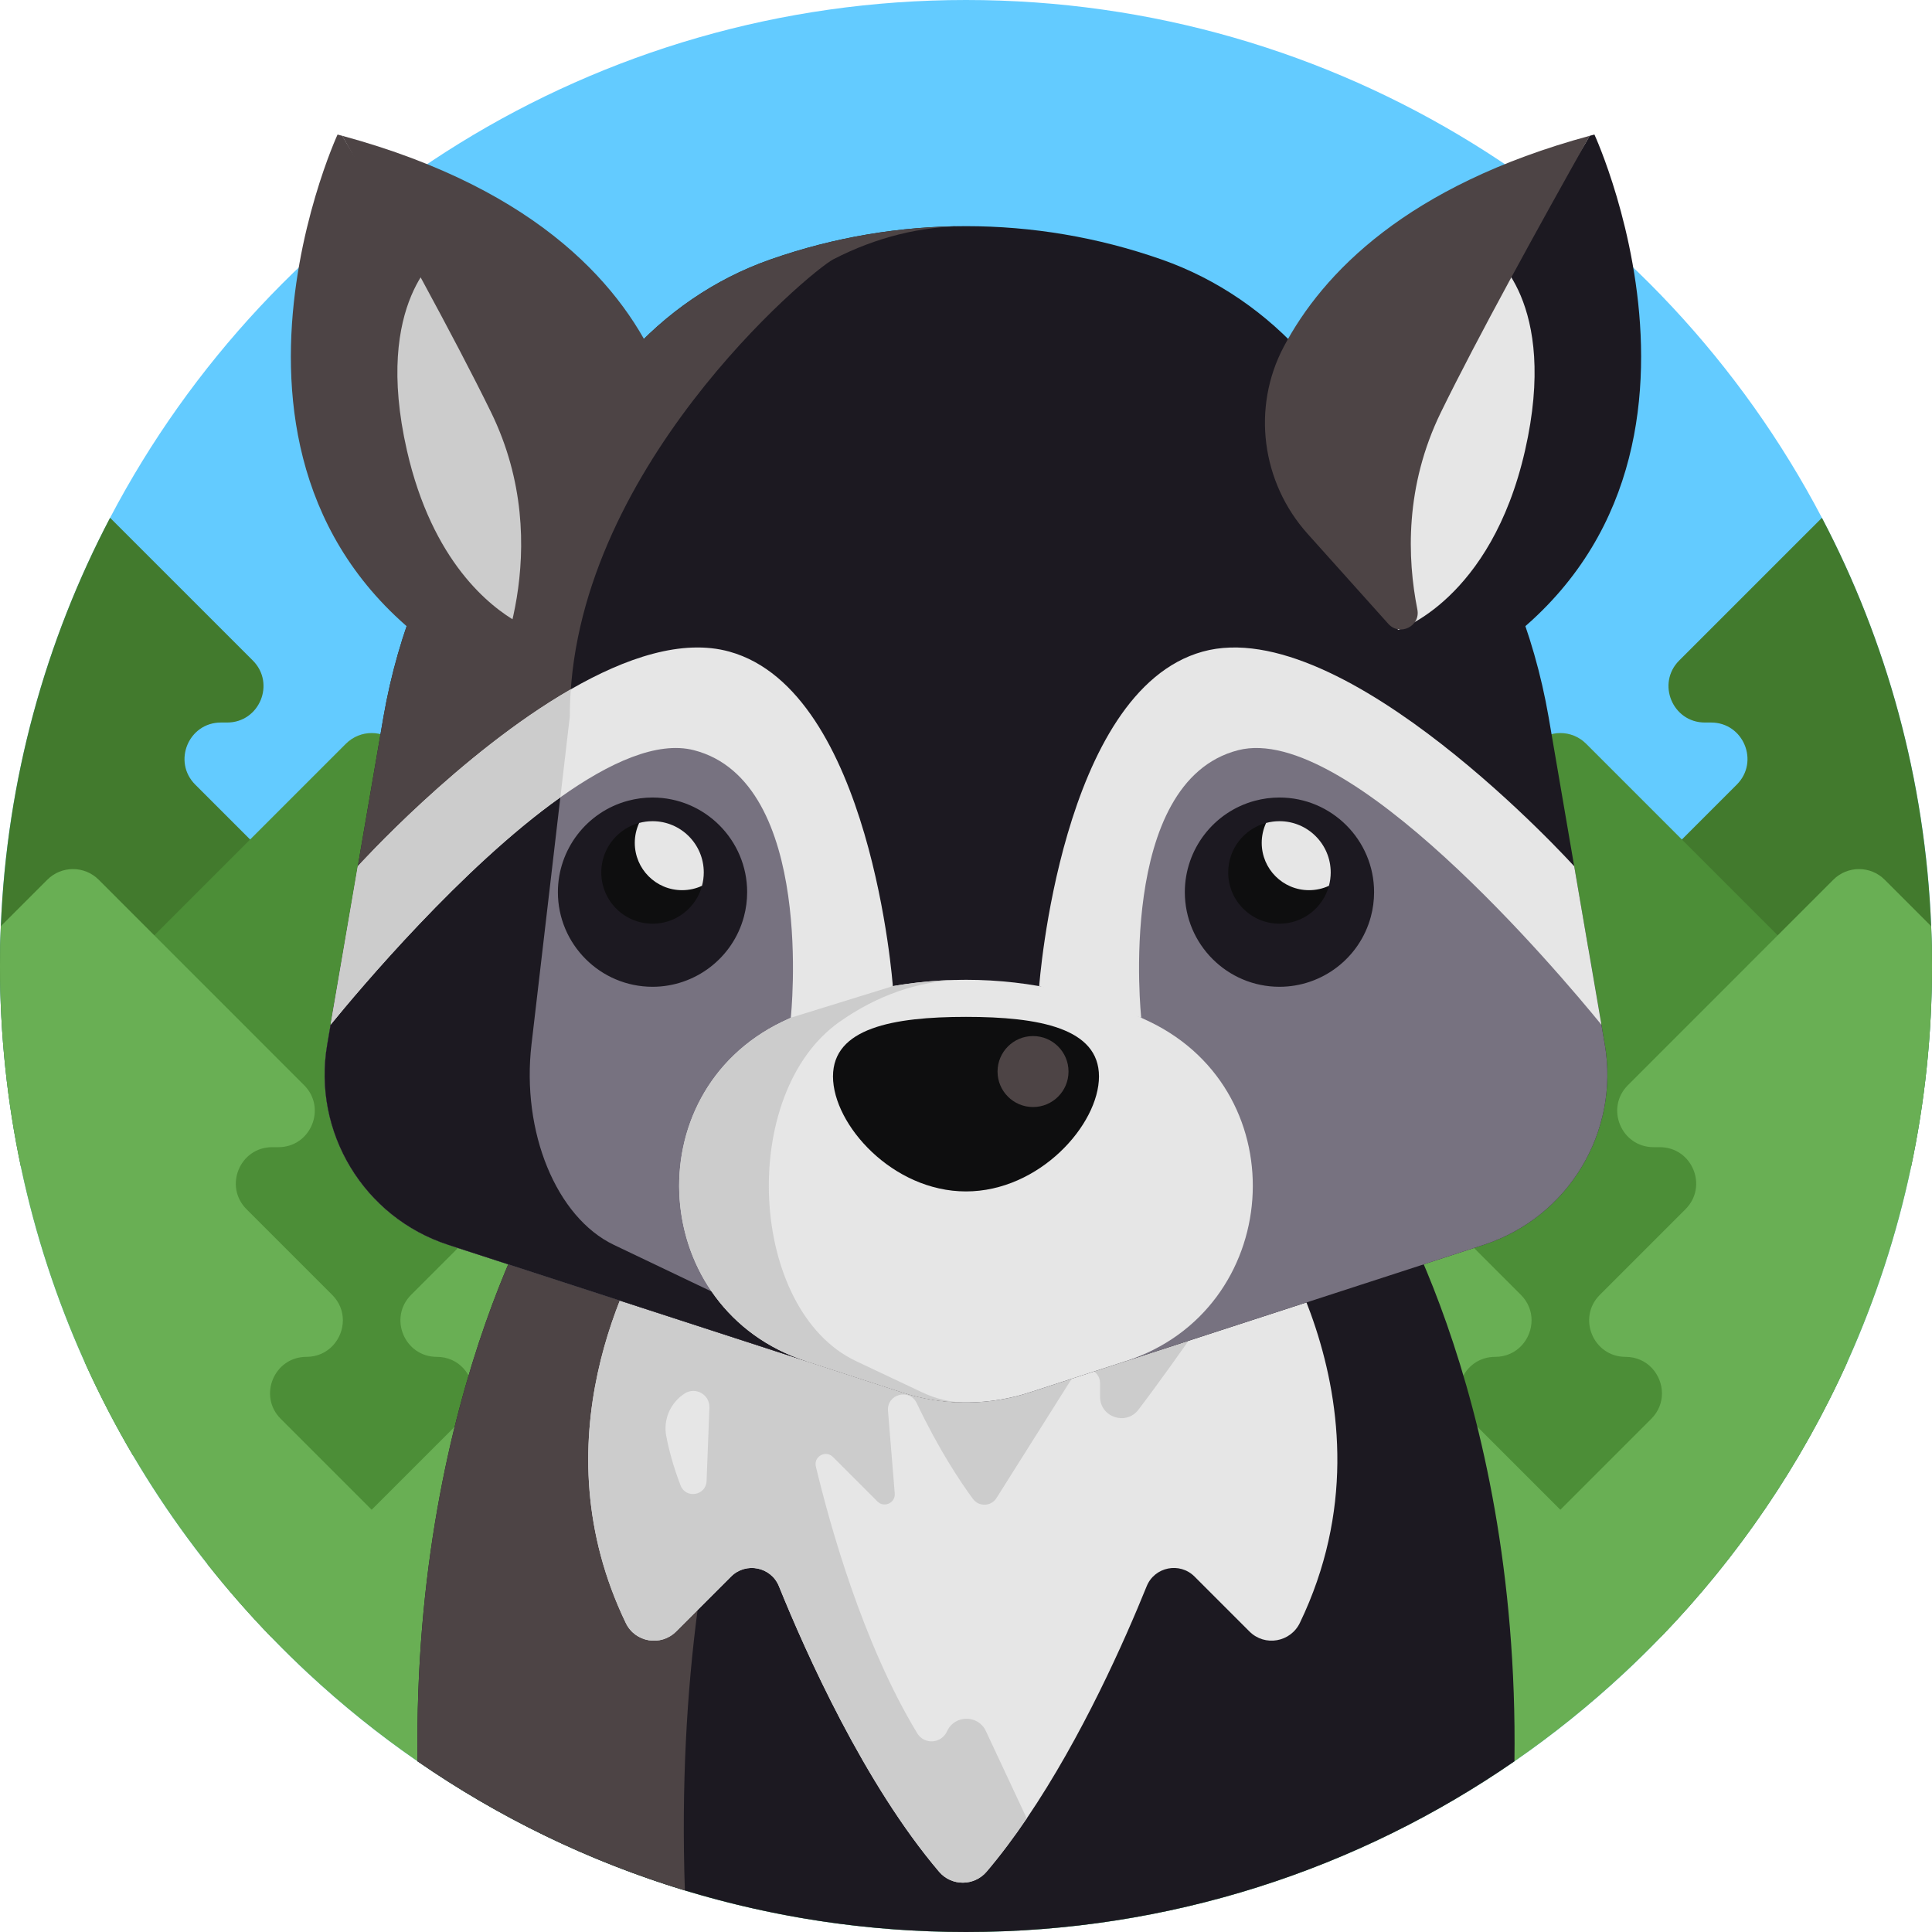 <?xml version="1.0"?>
<svg xmlns="http://www.w3.org/2000/svg" xmlns:xlink="http://www.w3.org/1999/xlink" version="1.1" id="Capa_1" x="0px" y="0px" viewBox="0 0 512 512" style="enable-background:new 0 0 512 512;" xml:space="preserve" width="512px" height="512px" class=""><g><path style="fill:#63CBFF;" d="M512,256c0,18.233-1.912,36.028-5.538,53.185c-3.803,18.035-9.519,35.359-16.906,51.775  c-12.184,27.094-28.965,51.681-49.34,72.777c-3.208,3.333-6.51,6.583-9.906,9.738c-9.07,8.432-18.745,16.227-28.965,23.28  C360.061,495.292,309.979,512,256,512s-104.061-16.708-145.345-45.244c-10.219-7.053-19.895-14.848-28.965-23.28  c-3.396-3.156-6.698-6.405-9.906-9.738c-5.904-6.102-11.504-12.507-16.771-19.174c-7.231-9.143-13.845-18.798-19.79-28.891  c-4.692-7.973-8.965-16.217-12.779-24.712c-7.387-16.415-13.103-33.74-16.906-51.775C1.912,292.028,0,274.233,0,256  c0-3.532,0.073-7.043,0.219-10.543c1.578-38.954,11.86-75.661,28.954-108.231C71.962,55.651,157.487,0,256,0  s184.038,55.651,226.826,137.226c17.095,32.569,27.376,69.277,28.954,108.231C511.927,248.957,512,252.468,512,256z" data-original="#63CBFF" class=""/><g>
	<path style="fill:#427A2D;" d="M512,256c0,18.233-1.912,36.028-5.538,53.185h-77.73c-8.579,0-12.873-10.365-6.802-16.436   l29.257-29.257c1.954-1.964,2.832-4.378,2.832-6.74c0-4.953-3.835-9.697-9.644-9.697c-8.579,0-12.873-10.376-6.802-16.436   l22.695-22.695c6.06-6.071,1.766-16.447-6.813-16.447h-1.641c-8.579,0-12.873-10.365-6.813-16.436l37.825-37.815   c17.095,32.569,27.376,69.277,28.954,108.231C511.927,248.957,512,252.468,512,256z" data-original="#427A2D" class=""/>
	<path style="fill:#427A2D;" d="M83.268,309.185H5.538C1.912,292.028,0,274.233,0,256c0-3.532,0.073-7.043,0.219-10.543   c1.578-38.954,11.86-75.661,28.954-108.231l37.825,37.815c6.06,6.071,1.766,16.436-6.813,16.436h-1.64   c-8.579,0-12.873,10.376-6.813,16.447l22.695,22.695c1.964,1.964,2.842,4.378,2.842,6.74c0,4.953-3.845,9.697-9.644,9.697   c-8.579,0-12.873,10.365-6.813,16.436l29.257,29.257C96.141,298.82,91.847,309.185,83.268,309.185z" data-original="#427A2D" class=""/>
</g><path style="fill:#4C8E37;" d="M489.556,360.96c-12.184,27.094-28.965,51.681-49.34,72.777H71.784  c-5.904-6.102-11.504-12.507-16.771-19.174v-28.891h-19.79c-4.692-7.973-8.965-16.217-12.779-24.712l20.982-20.992  c1.964-1.964,2.842-4.368,2.842-6.729c0-4.953-3.845-9.707-9.655-9.707c-8.579,0-12.873-10.376-6.802-16.436L52.506,284.4  c6.06-6.071,1.766-16.436-6.813-16.436h-1.64c-8.579,0-12.873-10.376-6.813-16.436l54.439-54.439c3.762-3.762,9.853-3.762,13.615,0  l54.439,54.439c6.071,6.06,1.766,16.436-6.813,16.436h-1.641c-8.579,0-12.873,10.365-6.802,16.436l22.695,22.695  c1.954,1.954,2.832,4.368,2.832,6.729c0,4.953-3.835,9.707-9.644,9.707c-8.579,0-12.873,10.376-6.813,16.436l23.301,23.301  l23.301-23.301c6.071-6.06,1.776-16.436-6.802-16.436s-12.873-10.376-6.813-16.436L209.23,284.4  c6.071-6.071,1.766-16.436-6.813-16.436h-1.64c-8.579,0-12.873-10.376-6.802-16.436l54.429-54.439c3.762-3.762,9.864-3.762,13.625,0  l54.429,54.439c6.071,6.06,1.776,16.436-6.802,16.436h-1.64c-8.579,0-12.884,10.365-6.813,16.436l22.695,22.695  c1.954,1.954,2.832,4.368,2.832,6.729c0,4.953-3.835,9.707-9.644,9.707c-8.579,0-12.873,10.376-6.802,16.436l24.085,24.085  l24.085-24.085c1.954-1.954,2.832-4.368,2.832-6.729c0-4.953-3.835-9.707-9.644-9.707c-8.579,0-12.873-10.376-6.813-16.436  l22.695-22.695c6.071-6.071,1.776-16.436-6.802-16.436h-1.641c-8.579,0-12.884-10.376-6.813-16.436l54.439-54.439  c3.762-3.762,9.853-3.762,13.615,0l54.439,54.439c6.06,6.06,1.766,16.436-6.813,16.436h-1.641c-8.579,0-12.873,10.365-6.813,16.436  l22.695,22.695c1.964,1.964,2.842,4.378,2.842,6.74c0,4.953-3.845,9.697-9.644,9.697c-8.579,0-12.884,10.376-6.813,16.436  L489.556,360.96z" data-original="#4C8E37" class=""/><path style="fill:#69AF54;" d="M512,256c0,74.041-31.431,140.737-81.69,187.476c-9.07,8.432-18.745,16.227-28.965,23.28  C360.061,495.292,309.979,512,256,512s-104.061-16.708-145.345-45.244c-10.219-7.053-19.895-14.848-28.965-23.28  C31.431,396.737,0,330.041,0,256c0-3.532,0.073-7.043,0.219-10.543l12.319-12.319c3.751-3.762,9.853-3.762,13.615,0l54.429,54.439  c6.071,6.06,1.776,16.436-6.802,16.436h-1.64c-8.579,0-12.873,10.365-6.813,16.436l22.695,22.695  c1.964,1.964,2.842,4.368,2.842,6.729c0,4.953-3.845,9.707-9.655,9.707c-8.579,0-12.873,10.376-6.802,16.436l24.085,24.085  l24.085-24.085c1.954-1.954,2.832-4.368,2.832-6.729c0-4.953-3.835-9.707-9.644-9.707c-8.579,0-12.873-10.376-6.813-16.436  l22.695-22.695c6.071-6.071,1.776-16.436-6.802-16.436h-1.64c-8.579,0-12.873-10.376-6.813-16.436l54.439-54.439  c3.762-3.762,9.853-3.762,13.615,0l54.439,54.439c6.06,6.06,1.766,16.436-6.813,16.436h-1.641c-8.579,0-12.873,10.365-6.813,16.436  l22.695,22.695c1.964,1.964,2.842,4.378,2.842,6.74c0,4.953-3.845,9.697-9.644,9.697c-8.579,0-12.884,10.376-6.813,16.436  L256,399.318l23.301-23.301c1.964-1.964,2.842-4.368,2.842-6.729c0-4.953-3.845-9.707-9.655-9.707  c-8.579,0-12.873-10.376-6.802-16.436l22.695-22.695c6.06-6.071,1.766-16.436-6.813-16.436h-1.641  c-8.579,0-12.873-10.376-6.813-16.436l54.439-54.439c3.762-3.762,9.853-3.762,13.615,0l54.439,54.439  c6.06,6.06,1.766,16.436-6.813,16.436h-1.64c-8.579,0-12.873,10.365-6.802,16.436l22.695,22.695  c1.954,1.954,2.832,4.368,2.832,6.729c0,4.953-3.835,9.707-9.644,9.707c-8.579,0-12.873,10.376-6.813,16.436l24.085,24.085  l24.085-24.085c1.964-1.964,2.842-4.378,2.842-6.74c0-4.953-3.845-9.697-9.644-9.697c-8.579,0-12.884-10.376-6.813-16.436  l22.695-22.695c6.06-6.071,1.766-16.436-6.813-16.436h-1.641c-8.579,0-12.873-10.376-6.802-16.436l54.429-54.439  c3.762-3.762,9.864-3.762,13.615,0l12.319,12.319C511.927,248.957,512,252.468,512,256z" data-original="#69AF54" class=""/><path style="fill:#1C1921" d="M401.345,466.756C360.061,495.292,309.979,512,256,512c-25.913,0-50.928-3.856-74.501-11.013  c-25.537-7.753-49.382-19.393-70.844-34.231c-1.327-99.924,36.979-157.184,36.979-157.184h216.722  C364.356,309.572,402.672,366.832,401.345,466.756z" data-original="#998888" class="" data-old_color="#998888"/><path style="fill:#4D4445" d="M181.499,500.987c-25.537-7.753-49.382-19.393-70.844-34.231  c-1.327-99.924,36.979-157.184,36.979-157.184h52.684l12.842,19.853C213.159,329.425,177.695,388.807,181.499,500.987z" data-original="#807272" class="" data-old_color="#807272"/><path style="fill:#E6E6E6" d="M331.129,432.369l-14.562-14.562c-3.934-3.934-10.603-2.586-12.688,2.57  c-5.774,14.273-17.095,39.891-31.776,61.518c-3.373,4.979-6.928,9.743-10.636,14.109c-3.291,3.876-9.302,3.908-12.594,0.032  c-19.834-23.346-35.337-58.092-42.444-75.659c-2.087-5.158-8.754-6.506-12.689-2.571l-14.563,14.563  c-4.029,4.029-10.852,2.895-13.325-2.238c-23.226-48.214,0.205-92.726,9.44-107.248c2.038-3.208,3.385-4.953,3.385-4.953H331.63  c0,0,41.145,53.302,12.856,112.135C342.004,435.228,335.179,436.419,331.129,432.369z" data-original="#E6E6E6" class=""/><path style="fill:#CCCCCC;" d="M178.678,317.931l0.206,6.681l-3.591-1.728c-9.236,14.522-32.666,59.035-9.44,107.248  c2.472,5.133,9.296,6.266,13.325,2.238l14.563-14.563c3.934-3.934,10.603-2.586,12.689,2.571  c7.105,17.567,22.61,52.313,42.444,75.659c3.292,3.876,9.302,3.843,12.594-0.032c3.708-4.367,7.263-9.129,10.636-14.109  l-10.838-23.152c-2.052-4.384-8.295-4.337-10.288,0.059c-1.495,3.298-6.019,3.634-7.897,0.538  c-14.475-23.847-23.211-55.425-26.869-70.707c-0.632-2.642,2.605-4.443,4.525-2.522l11.793,11.793  c1.772,1.772,4.793,0.375,4.588-2.123l-1.789-21.891c-0.363-4.44,5.703-6.063,7.616-2.04c5.812,12.221,11.443,20.693,14.884,25.368  c1.583,2.15,4.825,2.035,6.25-0.223l20.465-32.462c2.023-3.209,6.983-1.775,6.983,2.018v3.596c0,5.429,6.89,7.751,10.176,3.429  c11.315-14.884,25.35-35.793,25.35-35.793L178.678,317.931z" data-original="#CCCCCC" class=""/><path style="fill:#E6E6E6" d="M176.564,380.579c0.669,3.475,1.819,7.967,3.798,13.093c1.39,3.6,6.736,2.678,6.886-1.179  l0.753-19.454c0.133-3.438-3.653-5.606-6.55-3.751l0,0C177.673,371.707,175.716,376.175,176.564,380.579z" data-original="#E6E6E6" class=""/><path style="fill:#1C1921" d="M393.177,329.895l-29.853,9.697l-2.978,0.972l-87.458,28.432c-5.298,1.724-10.773,2.612-16.269,2.664  c-0.408,0.01-0.815,0.01-1.233,0c-5.496-0.052-10.992-0.94-16.269-2.664l-69.193-22.486l-18.265-5.935l-2.999-0.972l-29.832-9.697  c-22.434-7.293-36.101-29.936-32.099-53.164l4.106-23.918l0.219-1.285l10.553-61.45c1.964-11.358,5.12-22.329,9.373-32.758  l39.403-44.826l9.341-10.627l6.29-7.158c10.303-11.724,23.353-20.762,38.076-25.924c0.094-0.031,0.178-0.063,0.272-0.094  c16.697-5.851,34.189-8.767,51.628-8.767h0.01c17.471,0,34.91,2.915,51.639,8.767c0.105,0.031,0.209,0.073,0.303,0.104  C322.657,73.979,335.708,83.017,346,94.73l6.259,7.126l9.55,10.867l39.215,44.607c4.263,10.428,7.419,21.4,9.383,32.758  l6.771,39.487l0.021,0.084l3.971,23.165l3.218,18.735l0.888,5.183C429.268,299.969,415.601,322.612,393.177,329.895z" data-original="#998888" class="" data-old_color="#998888"/><path style="fill:#4D4445" d="M244.512,368.995c3.5,1.672,7.126,2.56,10.752,2.664c-5.465-0.063-10.909-0.951-16.154-2.664  l-87.458-28.421l-32.831-10.668c-22.424-7.293-36.101-29.936-32.099-53.164l14.879-86.653c1.964-11.358,5.12-22.329,9.373-32.758  l55.054-62.624c10.292-11.708,23.337-20.743,38.046-25.905c0.095-0.033,0.189-0.066,0.284-0.099  c16.708-5.851,34.189-8.767,51.628-8.767c-11.87,0-23.751,2.915-35.119,8.767c-6.134,3.145-69.851,56.454-69.851,121.041  l-0.031,0.345l-10.125,86.653c-2.727,23.228,6.583,45.871,21.828,53.164l22.34,10.668L244.512,368.995z" data-original="#807272" class="" data-old_color="#807272"/><path style="fill:#777280" d="M226.746,237.474l-12.455,117.081l-0.658,6.154l-43.708-14.2l-18.265-5.935l-2.999-0.972  l-29.832-9.697c-22.434-7.293-36.101-29.936-32.099-53.164l4.106-23.918l0.219-1.285c19.54-20.553,41.336-41.096,58.723-51.179  c4.786-2.779,9.247-4.765,13.228-5.726C201.668,185.229,226.746,237.474,226.746,237.474z" data-original="#665B5B" class="" data-old_color="#665B5B"/><path style="fill:#1C1921" d="M214.291,354.555l-0.658,6.154l-43.708-14.2l-18.265-5.935l-2.999-0.972l-29.832-9.697  c-22.434-7.293-36.101-29.936-32.099-53.164l4.106-23.918l0.219-1.285c19.54-20.553,41.336-41.096,58.723-51.179l-8.923,76.382  c-2.727,23.228,6.583,45.871,21.828,53.164l22.34,10.668L214.291,354.555z" data-original="#4D4445" class="active-path" data-old_color="#4D4445"/><path style="fill:#777280" d="M285.26,237.474l13.113,123.235l43.708-14.2l18.265-5.935l2.999-0.972l29.832-9.697  c22.434-7.293,36.101-29.936,32.099-53.164l-4.106-23.918l-0.219-1.285c-24.921-26.216-53.53-52.423-71.952-56.905  C310.338,185.229,285.26,237.474,285.26,237.474z" data-original="#665B5B" class="" data-old_color="#665B5B"/><path style="fill:#E6E6E6" d="M304.741,270.792c39.318,19.037,35.178,76.41-6.367,89.918l-25.485,8.286  c-5.298,1.724-10.773,2.612-16.269,2.664c-0.408,0.01-0.815,0.01-1.233,0c-5.496-0.052-10.992-0.94-16.269-2.664l-25.488-8.282  c-41.551-13.501-45.697-70.882-6.374-89.921c14.736-7.135,31.274-11.135,48.747-11.135  C273.472,259.657,290.006,263.657,304.741,270.792z" data-original="#E6E6E6" class=""/><path style="fill:#CCCCCC;" d="M255.573,371.657c-0.063,0.01-0.125,0-0.188,0c-5.496-0.052-10.992-0.94-16.269-2.664l-25.485-8.276  c-41.556-13.5-45.704-70.886-6.374-89.924c14.409-6.98,30.563-10.961,47.616-11.128c-11.598,0.24-22.57,4.211-32.381,11.128  c-27.031,19.038-24.179,76.424,4.378,89.924l17.523,8.276C248.018,370.716,251.801,371.604,255.573,371.657z" data-original="#CCCCCC" class=""/><line style="fill:none;stroke:#0F0F0E;stroke-width:13;stroke-linejoin:round;stroke-miterlimit:10;" x1="378.556" y1="119.066" x2="378.556" y2="119.045"/><path style="fill:#0E0E0F" d="M291.242,285.267c0,12.774-15.78,30.473-35.245,30.473s-35.245-17.699-35.245-30.473  s15.78-15.786,35.245-15.786S291.242,272.493,291.242,285.267z" data-original="#0F0F0E" class="" data-old_color="#0F0F0E"/><path style="fill:#1C1921" d="M422.539,35.657c0,0,46.461,100.685-40.668,145.224l-0.011-0.011  c-0.365-0.719-28.837-35.228-11.047-71.639c9.554-19.549,37.097-49.47,50.476-73.242C421.698,35.879,422.107,35.779,422.539,35.657z  " data-original="#998888" class="" data-old_color="#998888"/><path style="fill:#E6E6E6" d="M395.093,67.157c0,0,18.111,12.539,9.056,52.245c-9.056,39.706-33.618,47.53-33.618,47.53  l-25.594-34.992" data-original="#E6E6E6" class=""/><g>
	<path style="fill:#4D4445" d="M421.289,35.989c-13.379,23.772-29.865,53.693-39.419,73.242   c-9.603,19.653-8.948,38.753-6.255,52.284c0.882,4.429-4.678,7.174-7.693,3.811l-21.393-23.86   c-12.207-13.615-14.87-33.437-6.312-49.597C350.505,72.443,372.851,49.139,421.289,35.989z" data-original="#807272" class="" data-old_color="#807272"/>
	<path style="fill:#4D4445" d="M89.455,35.657c0,0-46.461,100.685,40.668,145.224l0.011-0.011   c0.365-0.719,28.837-35.228,11.047-71.639c-9.553-19.549-37.097-49.47-50.476-73.242C90.295,35.879,89.886,35.779,89.455,35.657z" data-original="#807272" class="" data-old_color="#807272"/>
</g><path style="fill:#CCCCCC;" d="M116.9,67.157c0,0-18.111,12.539-9.056,52.245c6.726,29.49,22.005,41.394,29.422,45.567  c2.569,1.446,7.281-28.316,7.281-11.783l14.911-28.842" data-original="#CCCCCC" class=""/><path style="fill:#4D4445" d="M90.704,35.989c13.379,23.772,29.865,53.693,39.419,73.242c17.79,36.411,0.376,70.92,0.011,71.639  l23.469-35.348c10.011-11.166,26.959-33.799,21.068-47.591c-0.066-0.154-0.132-0.308-0.2-0.463  C165.628,77.121,143.901,50.431,90.704,35.989z" data-original="#807272" class="" data-old_color="#807272"/><g>
	<path style="fill:#1C1921" d="M339.07,261.507c-13.828,0-25.078-11.249-25.078-25.078c0-11.319,7.628-21.275,18.55-24.213   c2.138-0.574,4.332-0.864,6.527-0.864c13.828,0,25.078,11.249,25.078,25.078c0,2.194-0.29,4.389-0.864,6.523   C360.346,253.879,350.389,261.507,339.07,261.507z" data-original="#4D4445" class="active-path" data-old_color="#4D4445"/>
	<path style="fill:#1C1921" d="M172.926,261.507c-13.828,0-25.078-11.249-25.078-25.078c0-11.319,7.628-21.275,18.55-24.213   c2.138-0.574,4.332-0.864,6.527-0.864c13.828,0,25.078,11.249,25.078,25.078c0,2.194-0.29,4.389-0.864,6.523   C194.203,253.879,184.246,261.507,172.926,261.507z" data-original="#4D4445" class="active-path" data-old_color="#4D4445"/>
</g><g>
	<path style="fill:#0E0E0F" d="M352.654,231.205c0,1.223-0.167,2.414-0.47,3.542c-1.557,5.789-6.834,10.041-13.113,10.041   c-7.502,0-13.584-6.081-13.584-13.584c0-6.28,4.253-11.557,10.041-13.113c1.128-0.303,2.32-0.47,3.542-0.47   C346.573,217.621,352.654,223.702,352.654,231.205z" data-original="#0F0F0E" class="" data-old_color="#0F0F0E"/>
	<circle style="fill:#0E0E0F" cx="172.931" cy="231.205" r="13.584" data-original="#0F0F0E" class="" data-old_color="#0F0F0E"/>
</g><g>
	<path style="fill:#E6E6E6" d="M352.654,231.205c0,1.223-0.167,2.414-0.47,3.542c-1.599,0.742-3.396,1.16-5.277,1.16   c-6.928,0-12.539-5.611-12.539-12.539c0-1.881,0.418-3.678,1.16-5.277c1.128-0.303,2.32-0.47,3.542-0.47   C346.573,217.621,352.654,223.702,352.654,231.205z" data-original="#E6E6E6" class=""/>
	<path style="fill:#E6E6E6" d="M186.51,231.205c0,1.223-0.167,2.414-0.47,3.542c-1.599,0.742-3.396,1.16-5.277,1.16   c-6.928,0-12.539-5.611-12.539-12.539c0-1.881,0.418-3.678,1.16-5.277c1.128-0.303,2.32-0.47,3.542-0.47   C180.429,217.621,186.51,223.702,186.51,231.205z" data-original="#E6E6E6" class=""/>
</g><circle style="fill:#4D4445" cx="273.763" cy="283.972" r="9.404" data-original="#807272" class="" data-old_color="#807272"/><g>
	<path style="fill:#E6E6E6" d="M424.388,271.559c-11.274-13.824-67.25-80.238-96.287-72.746   c-32.392,8.359-25.663,70.896-25.663,70.896l-27.042-8.37c0,0,5.684-78.2,43.301-88.649c37.616-10.449,98.482,56.884,98.482,56.884   l0.021,0.084l3.971,23.165L424.388,271.559z" data-original="#E6E6E6" class=""/>
	<path style="fill:#E6E6E6" d="M209.568,269.709c0,0,6.729-62.537-25.663-70.896c-9.686-2.497-22.382,3.229-35.401,12.487   c-26.018,18.484-53.373,51.043-60.886,60.259l3.218-18.735l3.971-23.165l0.021-0.084c0,0,27.178-30.062,56.435-46.895   c14.524-8.359,29.56-13.458,42.047-9.989c37.616,10.449,43.301,88.649,43.301,88.649L209.568,269.709z" data-original="#E6E6E6" class=""/>
</g><path style="fill:#CCCCCC;" d="M151.263,182.68c-0.167,2.341-0.251,4.692-0.251,7.064l-0.031,0.345l-2.476,21.211  c-26.018,18.484-53.373,51.043-60.886,60.259l3.218-18.735l3.971-23.165l0.021-0.084C94.828,229.575,122.005,199.513,151.263,182.68  z" data-original="#CCCCCC" class=""/></g> </svg>
